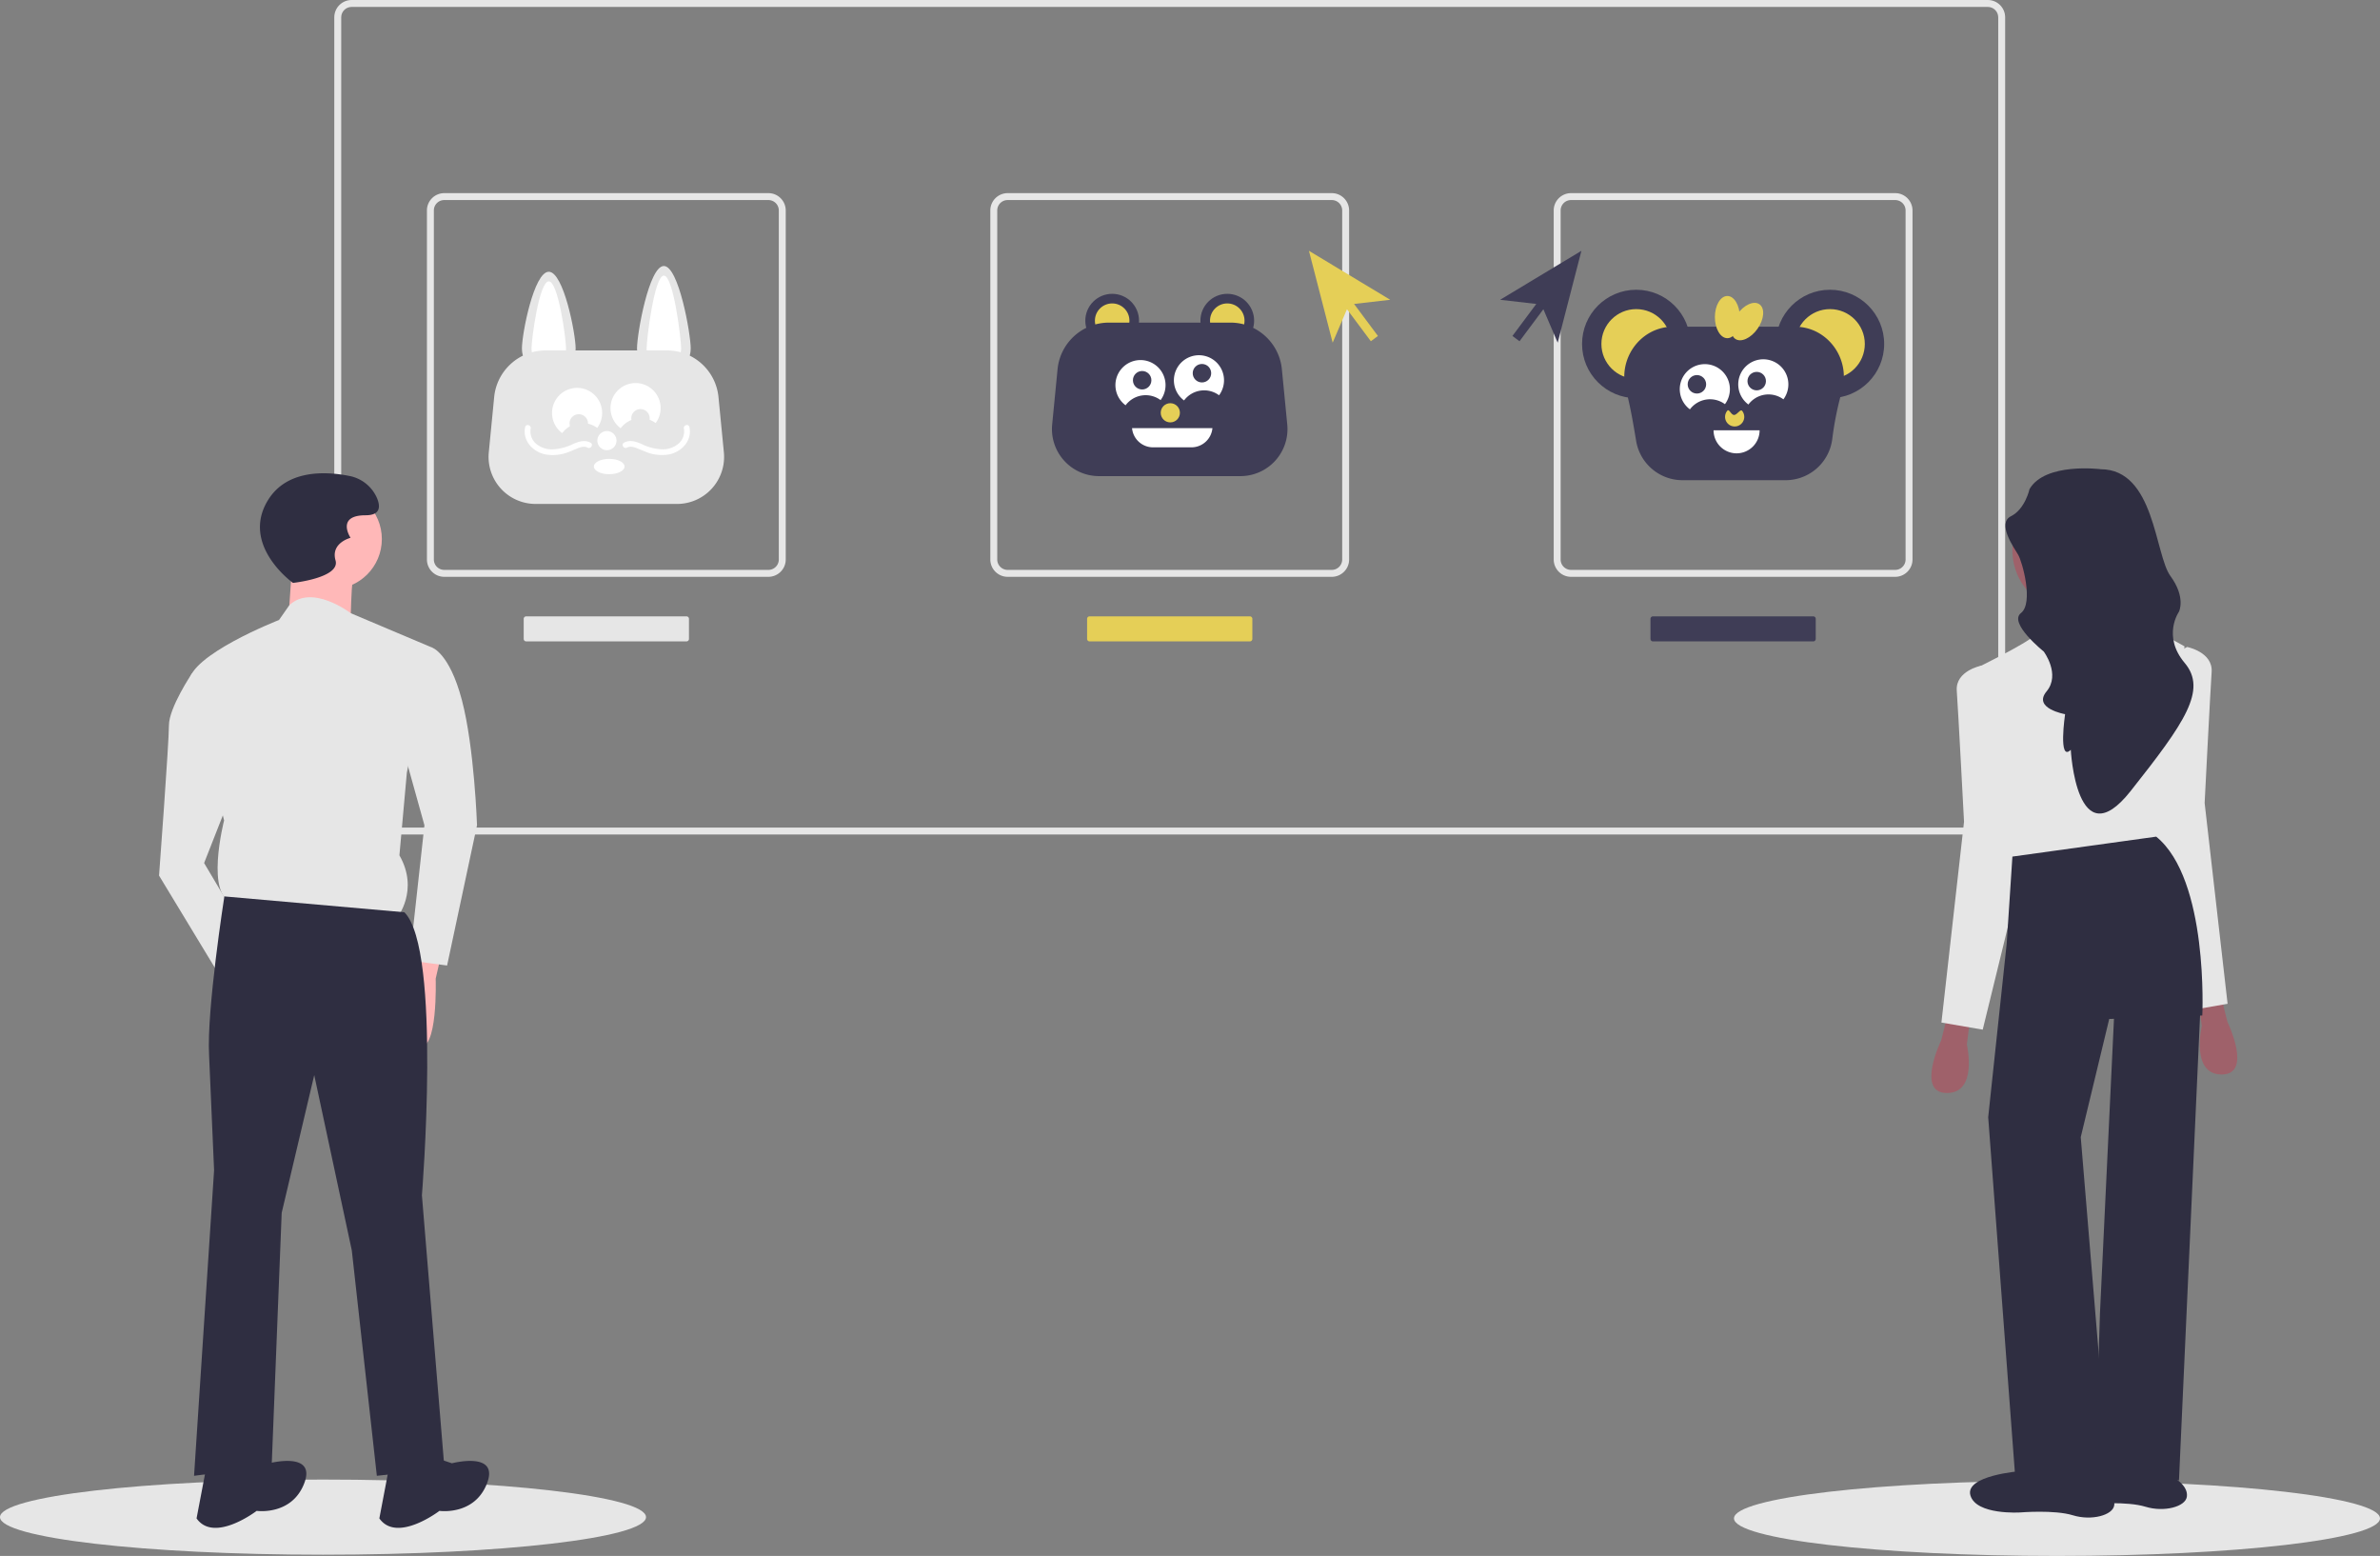 <svg xmlns="http://www.w3.org/2000/svg" xmlns:xlink="http://www.w3.org/1999/xlink" width="950.5" height="621.228" xmlns:v="https://vecta.io/nano"><rect width="100%" height="100%" fill="#808080" stroke="none"/><style><![CDATA[.B{fill:#3f3d56}.C{fill:#e6e6e6}.D{fill:#e5cf57}.E{fill:#fff}]]></style><g class="C"><ellipse cx="129" cy="605.728" rx="129" ry="15"/><ellipse cx="821.5" cy="606.228" rx="129" ry="15"/><path d="M793.882 333.19H140.42c-3.818-.004-6.912-3.098-6.916-6.916V6.916C133.51 3.098 136.603.004 140.42 0h653.462c3.818.004 6.91 3.098 6.916 6.916v319.36c-.004 3.818-3.098 6.91-6.916 6.916zM140.42 2.766c-2.29.002-4.147 1.86-4.15 4.15v319.36c.003 2.29 1.86 4.147 4.15 4.15h653.462c2.29-.003 4.147-1.86 4.15-4.15V6.916c-.003-2.29-1.86-4.147-4.15-4.15z"/></g><circle cx="444.168" cy="128.039" r="10.726" class="B"/><circle cx="444.168" cy="128.039" r="6.895" class="D"/><circle cx="490.135" cy="128.039" r="10.726" class="B"/><circle cx="490.135" cy="128.039" r="6.895" class="D"/><use xlink:href="#B" class="B"/><g class="E"><use xlink:href="#C"/><use xlink:href="#C" x="-23.353" y="1.932"/></g><g class="B"><circle cx="456.144" cy="151.814" r="3.687"/><circle cx="480.024" cy="149.005" r="3.687"/></g><circle cx="467.39" cy="164.813" r="3.831" class="D"/><path d="M452.102 170.942a8.44 8.44 0 0 0 8.393 7.661h15.323a8.44 8.44 0 0 0 8.392-7.661z" class="E"/><path d="M229.894 139.148c.004 3.834-2.04 7.38-5.36 9.297s-7.412 1.918-10.732 0-5.364-5.463-5.36-9.297c0-5.924 4.802-30.645 10.726-30.645s10.726 24.72 10.726 30.645z" class="C"/><path d="M226.063 139.148c0 3.808-3.087 6.895-6.895 6.895s-6.895-3.087-6.895-6.895 3.087-26.815 6.895-26.815 6.895 23.006 6.895 26.815z" class="E"/><path d="M254.4 139.148c0 3.832 2.044 7.373 5.363 9.29s7.407 1.916 10.726 0 5.363-5.457 5.363-9.29c0-5.924-4.802-32.944-10.726-32.944s-10.726 27.02-10.726 32.944z" class="C"/><path d="M258.24 139.148c0 3.808 3.087 6.895 6.895 6.895s6.895-3.087 6.895-6.895-3.087-29.113-6.895-29.113-6.895 25.305-6.895 29.113z" class="E"/><use xlink:href="#B" x="-225" y="11.109" class="C"/><g class="E"><use xlink:href="#C" x="-225" y="11.108"/><use xlink:href="#C" x="-248.353" y="13.041"/></g><g class="C"><circle cx="231.144" cy="169.052" r="3.687"/><circle cx="255.79" cy="167.009" r="3.687"/></g><g class="E"><circle cx="242.39" cy="175.922" r="3.831"/><path d="M250.402 178.714c1.3-.682 2.804-.226 4.086.3l4.2 1.698a17.1 17.1 0 0 0 8.413.733c5.103-.954 9.384-5.515 8.238-10.924-.307-1.446-2.523-.834-2.216.6.387 2.203-.392 4.45-2.06 5.94a9.73 9.73 0 0 1-6.752 2.33 20.05 20.05 0 0 1-7.84-2.01c-2.34-1.036-4.796-1.935-7.238-.664-1.313.683-.152 2.667 1.16 1.985zm-14.575-1.984c-2.38-1.24-4.788-.416-7.08.594a20.53 20.53 0 0 1-7.998 2.079c-2.415.103-4.782-.693-6.645-2.233a6.49 6.49 0 0 1-2.167-6.036c.306-1.443-1.9-2.06-2.216-.6-1.147 5.4 3.135 9.97 8.238 10.924a17.06 17.06 0 0 0 8.413-.733c1.446-.472 2.807-1.122 4.2-1.698 1.28-.526 2.776-.982 4.086-.3s2.474-1.3 1.16-1.985z"/><ellipse cx="243.301" cy="186.265" rx="6.129" ry="3.065"/></g><circle cx="653.462" cy="137.325" r="21.637" class="B"/><circle cx="653.462" cy="137.325" r="13.909" class="D"/><circle cx="730.841" cy="137.325" r="21.637" class="B"/><circle cx="730.841" cy="137.325" r="13.909" class="D"/><path d="M668.344 130.43q-.502 0-.998.023c-12.467.585-21.086 12.79-18.048 24.895l.44 1.754c1.563 6.23 2.627 12.564 3.68 18.9 1.5 9.07 9.343 15.72 18.535 15.72h41.16a18.79 18.79 0 0 0 18.67-16.686c.725-5.73 1.83-11.403 3.308-16.985l.678-2.7c3.038-12.106-5.58-24.31-18.048-24.895q-.496-.023-.998-.023z" class="B"/><g class="E"><use xlink:href="#C" x="225.383" y="1.625"/><use xlink:href="#C" x="202.03" y="3.558"/></g><g class="B"><circle cx="677.697" cy="153.439" r="3.687"/><circle cx="701.576" cy="152.162" r="3.687"/></g><path d="M696.604 166.438a3.83 3.83 0 0 1-7.039 2.094 3.83 3.83 0 0 1 .286-4.571c.703-.828 1.512 1.712 2.683 1.712 1.212 0 2.53-2.5 3.233-1.622.542.678.837 1.52.836 2.388z" class="D"/><path d="M684.346 171.8h18.387a0 0 0 0 1 0 0h0a9.194 9.194 0 0 1-9.194 9.194h0a9.194 9.194 0 0 1-9.194-9.194h0a0 0 0 0 1 0 0z" class="E"/><g class="D"><ellipse cx="689.853" cy="126.599" rx="4.98" ry="8.427"/><ellipse cx="822.264" cy="267.517" rx="8.427" ry="4.98" transform="matrix(.574 -.819 .819 .574 6.761 648.27)"/></g><path d="M306.882 230.3H177.42c-3.818-.004-6.912-3.098-6.916-6.916V84.025c.004-3.818 3.098-6.9 6.916-6.916h129.462c3.818.004 6.9 3.098 6.916 6.916v139.36c-.004 3.818-3.098 6.9-6.916 6.916zM177.42 79.875c-2.3.002-4.147 1.86-4.15 4.15v139.36a4.16 4.16 0 0 0 4.15 4.15h129.462a4.16 4.16 0 0 0 4.15-4.15V84.025a4.16 4.16 0 0 0-4.15-4.15zM531.882 230.3H402.42c-3.818-.004-6.9-3.098-6.916-6.916V84.025c.004-3.818 3.098-6.9 6.916-6.916h129.462c3.818.004 6.9 3.098 6.916 6.916v139.36c-.004 3.818-3.098 6.9-6.916 6.916zM402.42 79.875c-2.3.002-4.147 1.86-4.15 4.15v139.36a4.16 4.16 0 0 0 4.15 4.15h129.462a4.16 4.16 0 0 0 4.15-4.15V84.025a4.16 4.16 0 0 0-4.15-4.15zM756.882 230.3H627.42c-3.818-.004-6.9-3.098-6.916-6.916V84.025c.004-3.818 3.098-6.9 6.916-6.916h129.462c3.818.004 6.9 3.098 6.916 6.916v139.36c-.004 3.818-3.098 6.9-6.916 6.916zM627.42 79.875c-2.3.002-4.147 1.86-4.15 4.15v139.36a4.16 4.16 0 0 0 4.15 4.15h129.462a4.16 4.16 0 0 0 4.15-4.15V84.025a4.16 4.16 0 0 0-4.15-4.15z" class="C"/><use xlink:href="#D" class="B"/><use xlink:href="#D" x="-225" class="D"/><use xlink:href="#D" x="-450" class="C"/><g fill="#ffb8b8"><path d="M177 377.728l-3 13s1 30-7 27-6-29-6-29l7-13z"/><circle cx="132.5" cy="215.228" r="20"/><path d="M117 220.728l-2 29 25 3s0-24 2-27-25-5-25-5z"/></g><g class="C"><path d="M172.442 258.494l-32.395-13.685s-15.48-11.923-24.546-3.1l-4.07 5.828s-35.988 14.03-35.978 25.03l14.048 54.988s-7.973 31.007 4.03 32.996l65.005 5.943s9-11.008.978-25l2.97-33.003z"/><path d="M150.443 259.514l22-1.02s7.002 1.994 12.018 21 6.044 49.995 6.044 49.995l-11.95 56-15.002-1.987 5.953-54.005-10.03-36zm-62.995 6.056l-10.844 3.388s-9.142 13.63-9.136 20.63-3.948 60.003-3.948 60.003l26.038 42.977 7.982-21.007-16.024-26.986 12.97-33z"/></g><g fill="#2f2e41"><path d="M161.5 364.228l-71.897-6.326S82.5 403.228 83.5 421.228l2 46-8 122 31-4 4-101 13-55 15 70 10 90 27-3-9-109s8-98-7-113z"/><path d="M171.5 581.228l9 3s19-5 14 8-19 11-19 11-17 13-24 3l4-21zm-73 0l9 3s19-5 14 8-19 11-19 11-17 13-24 3l4-21zm18.5-348.5s-21-15-10-33c7.63-12.487 23.444-11.5 32.414-9.722a15.15 15.15 0 0 1 11.086 8.722c1.5 3.5 1.5 7-4.5 7-12 0-6 9-6 9s-8 2-6 9-17 9-17 9z"/><use xlink:href="#E"/></g><g fill="#9f616a"><path d="M777.537 406.256l-2.275 9.098s-10.235 21.04 2.275 21.04 7.96-19.333 7.96-19.333l1.137-9.098zm109.745-7.392l2.275 9.098S899.792 429 887.282 429s-7.96-19.333-7.96-19.333l-1.137-9.098z"/><circle cx="828.145" cy="219.745" r="24.451"/><path d="M820.753 238.5s2.843 13.08 1.137 19.333 35.255-1.137 35.255-1.137-13.078-21.608-12.5-22.177z"/></g><g class="C"><path d="M826.376 252.99s-10.238-2.834-13.647.58-23.302 13.1-23.302 13.1l13.72 83.577 59.126-13.13 10.166-79.05s-16.133-9.44-18.873-7.554-27.2 2.477-27.2 2.477z"/><path d="M793.977 267.233l-2.73-1.46s-10.347 2.04-9.772 10.002 2.9 52.3 2.9 52.3l-9.028 80.185 16.493 2.83 16.432-67.113zm76.758-7.46l2.728-1.466s10.35 2.023 9.8 9.985-2.797 52.316-2.797 52.316l9.168 80.17-16.488 2.858-16.55-67.084z"/></g><g fill="#2f2e41"><path d="M803.694 342l-2.275 34.686-7.392 69.373 10.804 143.863 37.53 1.137-11.373-137.04 11.373-47.196 37.174-1.377s2.63-54.35-18.41-71.408z"/><path d="M844.635 398.864l-5.97 125.383-2 63.402 33.55 3.412 8.465-186.46-13.014-13.13-21.04 7.392zm-5.685-211.53s-22.177-2.843-28.432 7.96c0 0-1.706 7.96-7.392 10.804s1.137 12.5 2.843 15.353 6.255 19.333 1.137 23.314 9.098 15.353 9.098 15.353 6.824 9.098 1.137 15.922 7.392 9.098 7.392 9.098-2.843 19.333 2.275 14.216c0 0 2.275 43.785 23.882 16.5s30.706-40.373 21.608-51.177-2.275-20.47-2.275-20.47 2.843-5.686-3.412-14.216-6.255-42.647-27.863-42.647z"/><use xlink:href="#E" x="-29" y="3.412"/></g><path d="M555.214 119.69l-32.465-19.56 9.48 36.698 5.715-13.37 9.532 12.782 2.827-2.108-9.532-12.782 14.442-1.66z" class="D"/><path d="M599.108 119.69l32.465-19.56-9.48 36.698-5.715-13.37-9.532 12.782-2.827-2.108 9.532-12.782-14.442-1.66z" class="B"/><defs ><path id="B" d="M442.96 128.805c-10.67-.035-19.607 8.072-20.608 18.695l-2.145 21.98a18.79 18.79 0 0 0 18.701 20.614h56.484a18.79 18.79 0 0 0 18.701-20.614l-2.145-21.98c-1-10.623-9.938-18.73-20.608-18.695z"/><path id="C" d="M472.875 159.882a10.01 10.01 0 0 1 13.98-2.067 10.01 10.01 0 0 0-9.49-15.88 10.01 10.01 0 0 0-4.49 17.947z"/><path id="D" d="M660.152 246.082a1 1 0 0 0-1 1v8a1 1 0 0 0 1 1h64a1 1 0 0 0 1-1v-8a1 1 0 0 0-1-1z"/><path id="E" d="M835.82 583.953s-22.177 1.706-19.902 9.667 19.902 6.824 19.902 6.824 13.647-1.137 21.04 1.137 15.922 0 16.5-3.98-3.98-6.824-3.98-6.824l-2.843-5.686z"/></defs></svg>